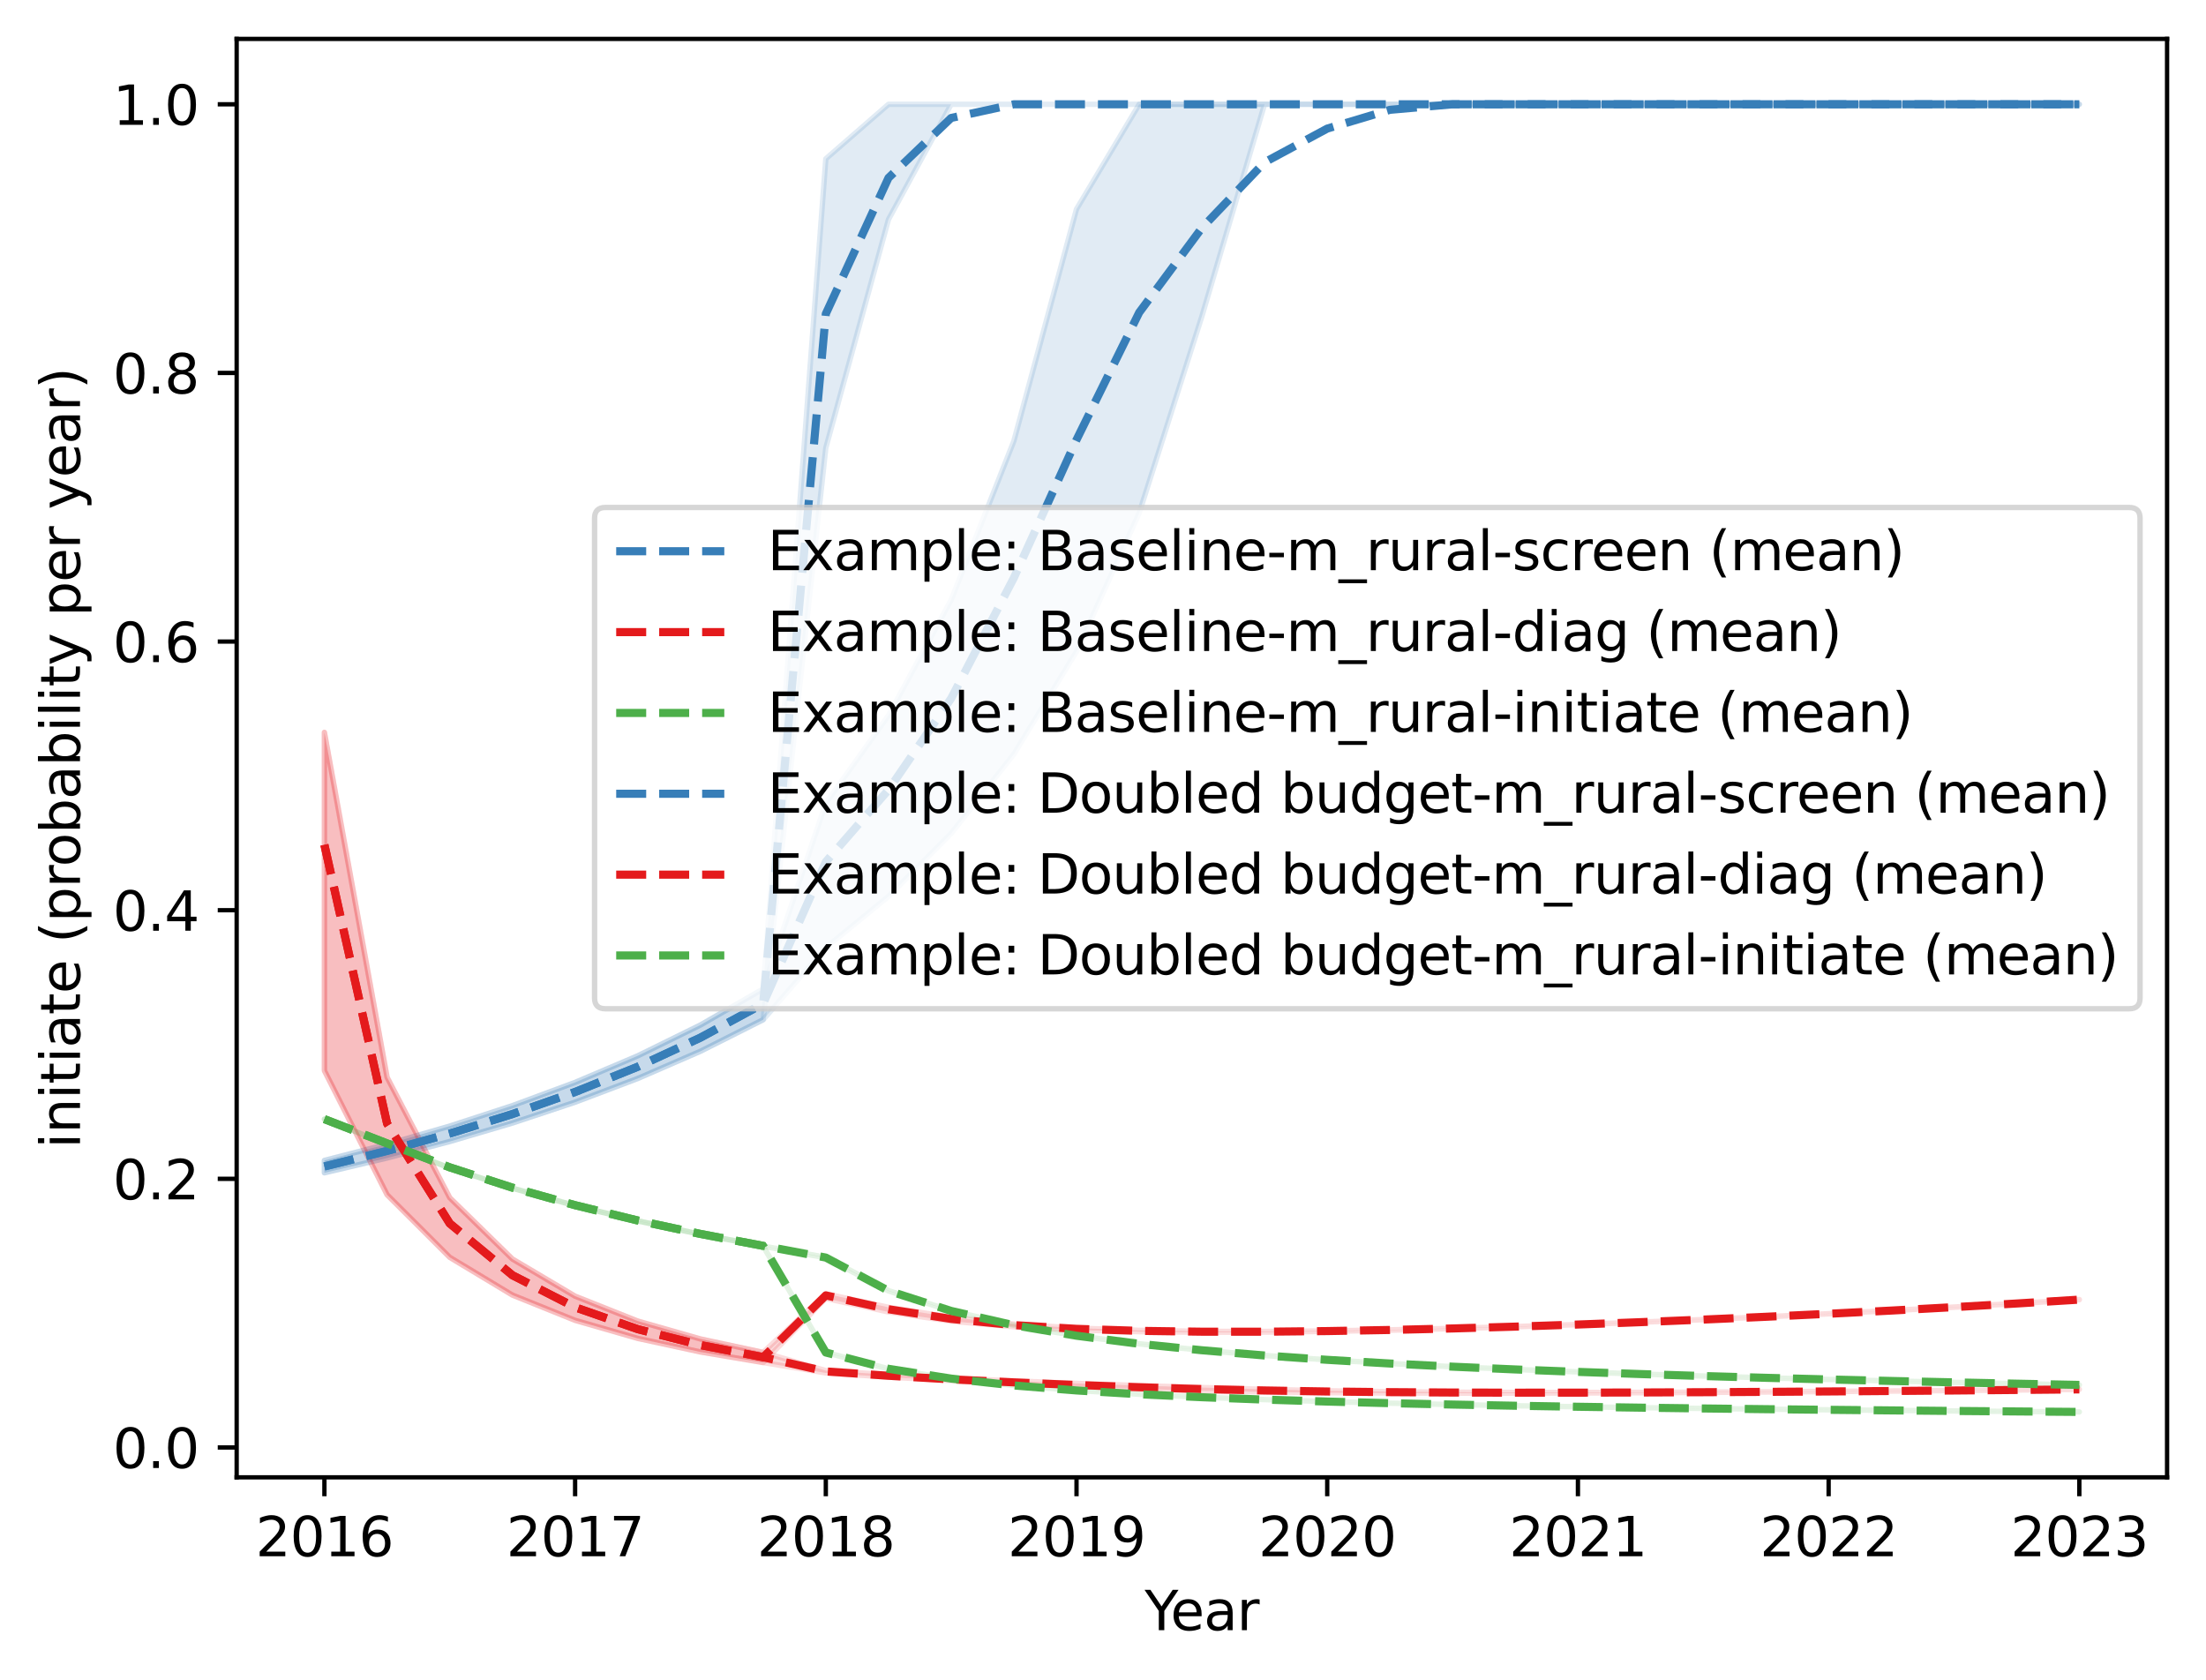 <?xml version="1.0" encoding="utf-8" standalone="no"?>
<!DOCTYPE svg PUBLIC "-//W3C//DTD SVG 1.1//EN"
  "http://www.w3.org/Graphics/SVG/1.1/DTD/svg11.dtd">
<svg xmlns:xlink="http://www.w3.org/1999/xlink" width="408.101pt" height="310.868pt" viewBox="0 0 408.101 310.868" xmlns="http://www.w3.org/2000/svg" version="1.1">
 <defs>
  <style type="text/css">*{stroke-linejoin: round; stroke-linecap: butt}</style>
 </defs>
 <g id="figure_1">
  <g id="patch_1">
   <path d="M 0 310.868 
L 408.101 310.868 
L 408.101 0 
L 0 0 
z
" style="fill: #ffffff"/>
  </g>
  <g id="axes_1">
   <g id="patch_2">
    <path d="M 43.781 273.312 
L 400.901 273.312 
L 400.901 7.2 
L 43.781 7.2 
z
" style="fill: #ffffff"/>
   </g>
   <g id="FillBetweenPolyCollection_1">
    <defs>
     <path id="mc2497941fb" d="M 60.014 -96.183 
L 60.014 -93.894 
L 71.609 -96.632 
L 83.204 -99.681 
L 94.798 -103.099 
L 106.393 -106.956 
L 117.988 -111.343 
L 129.583 -116.377 
L 141.178 -122.212 
L 152.772 -135.541 
L 164.367 -145.024 
L 175.962 -156.675 
L 187.557 -171.332 
L 199.152 -190.332 
L 210.746 -215.941 
L 222.341 -252.333 
L 233.936 -291.572 
L 245.531 -291.572 
L 257.126 -291.572 
L 268.72 -291.572 
L 280.315 -291.572 
L 291.91 -291.572 
L 303.505 -291.572 
L 315.1 -291.572 
L 326.694 -291.572 
L 338.289 -291.572 
L 349.884 -291.572 
L 361.479 -291.572 
L 373.074 -291.572 
L 384.669 -291.572 
L 384.669 -291.572 
L 384.669 -291.572 
L 373.074 -291.572 
L 361.479 -291.572 
L 349.884 -291.572 
L 338.289 -291.572 
L 326.694 -291.572 
L 315.1 -291.572 
L 303.505 -291.572 
L 291.91 -291.572 
L 280.315 -291.572 
L 268.72 -291.572 
L 257.126 -291.572 
L 245.531 -291.572 
L 233.936 -291.572 
L 222.341 -291.572 
L 210.746 -291.572 
L 199.152 -272.187 
L 187.557 -229.27 
L 175.962 -199.895 
L 164.367 -178.526 
L 152.772 -162.283 
L 141.178 -127.906 
L 129.583 -121.236 
L 117.988 -115.539 
L 106.393 -110.616 
L 94.798 -106.319 
L 83.204 -102.536 
L 71.609 -99.18 
L 60.014 -96.183 
z
" style="stroke: #377eb8; stroke-opacity: 0.15"/>
    </defs>
    <g clip-path="url(#p3b862714db)">
     <use xlink:href="#mc2497941fb" x="0" y="310.868" style="fill: #377eb8; fill-opacity: 0.15; stroke: #377eb8; stroke-opacity: 0.15"/>
    </g>
   </g>
   <g id="FillBetweenPolyCollection_2">
    <defs>
     <path id="m4004f5d67c" d="M 60.014 -175.37 
L 60.014 -112.79 
L 71.609 -89.836 
L 83.204 -78.254 
L 94.798 -71.271 
L 106.393 -66.601 
L 117.988 -63.258 
L 129.583 -60.748 
L 141.178 -58.793 
L 152.772 -56.864 
L 164.367 -56.095 
L 175.962 -55.452 
L 187.557 -54.912 
L 199.152 -54.383 
L 210.746 -53.91 
L 222.341 -53.567 
L 233.936 -53.35 
L 245.531 -53.218 
L 257.126 -53.147 
L 268.72 -53.12 
L 280.315 -53.125 
L 291.91 -53.152 
L 303.505 -53.198 
L 315.1 -53.26 
L 326.694 -53.334 
L 338.289 -53.417 
L 349.884 -53.507 
L 361.479 -53.603 
L 373.074 -53.706 
L 384.669 -53.812 
L 384.669 -53.828 
L 384.669 -53.828 
L 373.074 -53.726 
L 361.479 -53.629 
L 349.884 -53.539 
L 338.289 -53.457 
L 326.694 -53.385 
L 315.1 -53.326 
L 303.505 -53.284 
L 291.91 -53.262 
L 280.315 -53.268 
L 268.72 -53.311 
L 257.126 -53.405 
L 245.531 -53.569 
L 233.936 -53.834 
L 222.341 -54.166 
L 210.746 -54.529 
L 199.152 -54.931 
L 187.557 -55.394 
L 175.962 -55.898 
L 164.367 -56.539 
L 152.772 -57.298 
L 141.178 -60.668 
L 129.583 -63.154 
L 117.988 -66.46 
L 106.393 -71.068 
L 94.798 -77.939 
L 83.204 -89.282 
L 71.609 -111.565 
L 60.014 -175.37 
z
" style="stroke: #e41a1c; stroke-opacity: 0.15"/>
    </defs>
    <g clip-path="url(#p3b862714db)">
     <use xlink:href="#m4004f5d67c" x="0" y="310.868" style="fill: #e41a1c; fill-opacity: 0.15; stroke: #e41a1c; stroke-opacity: 0.15"/>
    </g>
   </g>
   <g id="FillBetweenPolyCollection_3">
    <defs>
     <path id="m8a4d3c1d91" d="M 60.014 -103.822 
L 60.014 -103.822 
L 71.609 -99.194 
L 83.204 -94.785 
L 94.798 -91.038 
L 106.393 -87.805 
L 117.988 -84.985 
L 129.583 -82.506 
L 141.178 -80.307 
L 152.772 -60.622 
L 164.367 -57.611 
L 175.962 -55.808 
L 187.557 -54.54 
L 199.152 -53.618 
L 210.746 -52.917 
L 222.341 -52.368 
L 233.936 -51.928 
L 245.531 -51.567 
L 257.126 -51.267 
L 268.72 -51.013 
L 280.315 -50.795 
L 291.91 -50.605 
L 303.505 -50.439 
L 315.1 -50.292 
L 326.694 -50.16 
L 338.289 -50.04 
L 349.884 -49.931 
L 361.479 -49.831 
L 373.074 -49.739 
L 384.669 -49.652 
L 384.669 -49.659 
L 384.669 -49.659 
L 373.074 -49.746 
L 361.479 -49.838 
L 349.884 -49.939 
L 338.289 -50.048 
L 326.694 -50.168 
L 315.1 -50.3 
L 303.505 -50.448 
L 291.91 -50.615 
L 280.315 -50.804 
L 268.72 -51.023 
L 257.126 -51.277 
L 245.531 -51.579 
L 233.936 -51.94 
L 222.341 -52.382 
L 210.746 -52.933 
L 199.152 -53.636 
L 187.557 -54.562 
L 175.962 -55.835 
L 164.367 -57.648 
L 152.772 -60.674 
L 141.178 -80.333 
L 129.583 -82.53 
L 117.988 -85.007 
L 106.393 -87.823 
L 94.798 -91.051 
L 83.204 -94.789 
L 71.609 -99.194 
L 60.014 -103.822 
z
" style="stroke: #4daf4a; stroke-opacity: 0.15"/>
    </defs>
    <g clip-path="url(#p3b862714db)">
     <use xlink:href="#m8a4d3c1d91" x="0" y="310.868" style="fill: #4daf4a; fill-opacity: 0.15; stroke: #4daf4a; stroke-opacity: 0.15"/>
    </g>
   </g>
   <g id="FillBetweenPolyCollection_4">
    <defs>
     <path id="ma01dccd5c5" d="M 60.014 -96.183 
L 60.014 -93.894 
L 71.609 -96.632 
L 83.204 -99.681 
L 94.798 -103.099 
L 106.393 -106.956 
L 117.988 -111.343 
L 129.583 -116.377 
L 141.178 -122.212 
L 152.772 -228.002 
L 164.367 -270.27 
L 175.962 -291.572 
L 187.557 -291.572 
L 199.152 -291.572 
L 210.746 -291.572 
L 222.341 -291.572 
L 233.936 -291.572 
L 245.531 -291.572 
L 257.126 -291.572 
L 268.72 -291.572 
L 280.315 -291.572 
L 291.91 -291.572 
L 303.505 -291.572 
L 315.1 -291.572 
L 326.694 -291.572 
L 338.289 -291.572 
L 349.884 -291.572 
L 361.479 -291.572 
L 373.074 -291.572 
L 384.669 -291.572 
L 384.669 -291.572 
L 384.669 -291.572 
L 373.074 -291.572 
L 361.479 -291.572 
L 349.884 -291.572 
L 338.289 -291.572 
L 326.694 -291.572 
L 315.1 -291.572 
L 303.505 -291.572 
L 291.91 -291.572 
L 280.315 -291.572 
L 268.72 -291.572 
L 257.126 -291.572 
L 245.531 -291.572 
L 233.936 -291.572 
L 222.341 -291.572 
L 210.746 -291.572 
L 199.152 -291.572 
L 187.557 -291.572 
L 175.962 -291.572 
L 164.367 -291.572 
L 152.772 -281.486 
L 141.178 -127.906 
L 129.583 -121.236 
L 117.988 -115.539 
L 106.393 -110.616 
L 94.798 -106.319 
L 83.204 -102.536 
L 71.609 -99.18 
L 60.014 -96.183 
z
" style="stroke: #377eb8; stroke-opacity: 0.15"/>
    </defs>
    <g clip-path="url(#p3b862714db)">
     <use xlink:href="#ma01dccd5c5" x="0" y="310.868" style="fill: #377eb8; fill-opacity: 0.15; stroke: #377eb8; stroke-opacity: 0.15"/>
    </g>
   </g>
   <g id="FillBetweenPolyCollection_5">
    <defs>
     <path id="m00117d26e6" d="M 60.014 -175.37 
L 60.014 -112.79 
L 71.609 -89.836 
L 83.204 -78.254 
L 94.798 -71.271 
L 106.393 -66.601 
L 117.988 -63.258 
L 129.583 -60.748 
L 141.178 -58.793 
L 152.772 -70.648 
L 164.367 -68.149 
L 175.962 -66.434 
L 187.557 -65.404 
L 199.152 -64.809 
L 210.746 -64.498 
L 222.341 -64.384 
L 233.936 -64.413 
L 245.531 -64.551 
L 257.126 -64.771 
L 268.72 -65.059 
L 280.315 -65.405 
L 291.91 -65.803 
L 303.505 -66.241 
L 315.1 -66.722 
L 326.694 -67.242 
L 338.289 -67.799 
L 349.884 -68.391 
L 361.479 -69.022 
L 373.074 -69.693 
L 384.669 -70.407 
L 384.669 -70.449 
L 384.669 -70.449 
L 373.074 -69.732 
L 361.479 -69.057 
L 349.884 -68.422 
L 338.289 -67.827 
L 326.694 -67.27 
L 315.1 -66.752 
L 303.505 -66.273 
L 291.91 -65.836 
L 280.315 -65.451 
L 268.72 -65.119 
L 257.126 -64.843 
L 245.531 -64.649 
L 233.936 -64.55 
L 222.341 -64.572 
L 210.746 -64.753 
L 199.152 -65.165 
L 187.557 -65.907 
L 175.962 -67.169 
L 164.367 -69.007 
L 152.772 -71.515 
L 141.178 -60.668 
L 129.583 -63.154 
L 117.988 -66.46 
L 106.393 -71.068 
L 94.798 -77.939 
L 83.204 -89.282 
L 71.609 -111.565 
L 60.014 -175.37 
z
" style="stroke: #e41a1c; stroke-opacity: 0.15"/>
    </defs>
    <g clip-path="url(#p3b862714db)">
     <use xlink:href="#m00117d26e6" x="0" y="310.868" style="fill: #e41a1c; fill-opacity: 0.15; stroke: #e41a1c; stroke-opacity: 0.15"/>
    </g>
   </g>
   <g id="FillBetweenPolyCollection_6">
    <defs>
     <path id="m397bcd986f" d="M 60.014 -103.822 
L 60.014 -103.822 
L 71.609 -99.194 
L 83.204 -94.785 
L 94.798 -91.038 
L 106.393 -87.805 
L 117.988 -84.985 
L 129.583 -82.506 
L 141.178 -80.307 
L 152.772 -78.164 
L 164.367 -72.03 
L 175.962 -68.315 
L 187.557 -65.676 
L 199.152 -63.733 
L 210.746 -62.238 
L 222.341 -61.052 
L 233.936 -60.086 
L 245.531 -59.283 
L 257.126 -58.602 
L 268.72 -58.017 
L 280.315 -57.506 
L 291.91 -57.055 
L 303.505 -56.652 
L 315.1 -56.289 
L 326.694 -55.958 
L 338.289 -55.656 
L 349.884 -55.376 
L 361.479 -55.116 
L 373.074 -54.874 
L 384.669 -54.646 
L 384.669 -54.657 
L 384.669 -54.657 
L 373.074 -54.885 
L 361.479 -55.128 
L 349.884 -55.388 
L 338.289 -55.668 
L 326.694 -55.972 
L 315.1 -56.303 
L 303.505 -56.667 
L 291.91 -57.071 
L 280.315 -57.523 
L 268.72 -58.035 
L 257.126 -58.622 
L 245.531 -59.304 
L 233.936 -60.11 
L 222.341 -61.078 
L 210.746 -62.268 
L 199.152 -63.768 
L 187.557 -65.719 
L 175.962 -68.369 
L 164.367 -72.103 
L 152.772 -78.268 
L 141.178 -80.333 
L 129.583 -82.53 
L 117.988 -85.007 
L 106.393 -87.823 
L 94.798 -91.051 
L 83.204 -94.789 
L 71.609 -99.194 
L 60.014 -103.822 
z
" style="stroke: #4daf4a; stroke-opacity: 0.15"/>
    </defs>
    <g clip-path="url(#p3b862714db)">
     <use xlink:href="#m397bcd986f" x="0" y="310.868" style="fill: #4daf4a; fill-opacity: 0.15; stroke: #4daf4a; stroke-opacity: 0.15"/>
    </g>
   </g>
   <g id="matplotlib.axis_1">
    <g id="xtick_1">
     <g id="line2d_1">
      <defs>
       <path id="mc10d40b25e" d="M 0 0 
L 0 3.5 
" style="stroke: #000000; stroke-width: 0.8"/>
      </defs>
      <g>
       <use xlink:href="#mc10d40b25e" x="60.014" y="273.312" style="stroke: #000000; stroke-width: 0.8"/>
      </g>
     </g>
     <g id="text_1">
      <!-- 2016 -->
      <g transform="translate(47.289 287.91) scale(0.1 -0.1)">
       <defs>
        <path id="DejaVuSans-32" d="M 1228 531 
L 3431 531 
L 3431 0 
L 469 0 
L 469 531 
Q 828 903 1448 1529 
Q 2069 2156 2228 2338 
Q 2531 2678 2651 2914 
Q 2772 3150 2772 3378 
Q 2772 3750 2511 3984 
Q 2250 4219 1831 4219 
Q 1534 4219 1204 4116 
Q 875 4013 500 3803 
L 500 4441 
Q 881 4594 1212 4672 
Q 1544 4750 1819 4750 
Q 2544 4750 2975 4387 
Q 3406 4025 3406 3419 
Q 3406 3131 3298 2873 
Q 3191 2616 2906 2266 
Q 2828 2175 2409 1742 
Q 1991 1309 1228 531 
z
" transform="scale(0.016)"/>
        <path id="DejaVuSans-30" d="M 2034 4250 
Q 1547 4250 1301 3770 
Q 1056 3291 1056 2328 
Q 1056 1369 1301 889 
Q 1547 409 2034 409 
Q 2525 409 2770 889 
Q 3016 1369 3016 2328 
Q 3016 3291 2770 3770 
Q 2525 4250 2034 4250 
z
M 2034 4750 
Q 2819 4750 3233 4129 
Q 3647 3509 3647 2328 
Q 3647 1150 3233 529 
Q 2819 -91 2034 -91 
Q 1250 -91 836 529 
Q 422 1150 422 2328 
Q 422 3509 836 4129 
Q 1250 4750 2034 4750 
z
" transform="scale(0.016)"/>
        <path id="DejaVuSans-31" d="M 794 531 
L 1825 531 
L 1825 4091 
L 703 3866 
L 703 4441 
L 1819 4666 
L 2450 4666 
L 2450 531 
L 3481 531 
L 3481 0 
L 794 0 
L 794 531 
z
" transform="scale(0.016)"/>
        <path id="DejaVuSans-36" d="M 2113 2584 
Q 1688 2584 1439 2293 
Q 1191 2003 1191 1497 
Q 1191 994 1439 701 
Q 1688 409 2113 409 
Q 2538 409 2786 701 
Q 3034 994 3034 1497 
Q 3034 2003 2786 2293 
Q 2538 2584 2113 2584 
z
M 3366 4563 
L 3366 3988 
Q 3128 4100 2886 4159 
Q 2644 4219 2406 4219 
Q 1781 4219 1451 3797 
Q 1122 3375 1075 2522 
Q 1259 2794 1537 2939 
Q 1816 3084 2150 3084 
Q 2853 3084 3261 2657 
Q 3669 2231 3669 1497 
Q 3669 778 3244 343 
Q 2819 -91 2113 -91 
Q 1303 -91 875 529 
Q 447 1150 447 2328 
Q 447 3434 972 4092 
Q 1497 4750 2381 4750 
Q 2619 4750 2861 4703 
Q 3103 4656 3366 4563 
z
" transform="scale(0.016)"/>
       </defs>
       <use xlink:href="#DejaVuSans-32"/>
       <use xlink:href="#DejaVuSans-30" transform="translate(63.623 0)"/>
       <use xlink:href="#DejaVuSans-31" transform="translate(127.246 0)"/>
       <use xlink:href="#DejaVuSans-36" transform="translate(190.869 0)"/>
      </g>
     </g>
    </g>
    <g id="xtick_2">
     <g id="line2d_2">
      <g>
       <use xlink:href="#mc10d40b25e" x="106.393" y="273.312" style="stroke: #000000; stroke-width: 0.8"/>
      </g>
     </g>
     <g id="text_2">
      <!-- 2017 -->
      <g transform="translate(93.668 287.91) scale(0.1 -0.1)">
       <defs>
        <path id="DejaVuSans-37" d="M 525 4666 
L 3525 4666 
L 3525 4397 
L 1831 0 
L 1172 0 
L 2766 4134 
L 525 4134 
L 525 4666 
z
" transform="scale(0.016)"/>
       </defs>
       <use xlink:href="#DejaVuSans-32"/>
       <use xlink:href="#DejaVuSans-30" transform="translate(63.623 0)"/>
       <use xlink:href="#DejaVuSans-31" transform="translate(127.246 0)"/>
       <use xlink:href="#DejaVuSans-37" transform="translate(190.869 0)"/>
      </g>
     </g>
    </g>
    <g id="xtick_3">
     <g id="line2d_3">
      <g>
       <use xlink:href="#mc10d40b25e" x="152.772" y="273.312" style="stroke: #000000; stroke-width: 0.8"/>
      </g>
     </g>
     <g id="text_3">
      <!-- 2018 -->
      <g transform="translate(140.047 287.91) scale(0.1 -0.1)">
       <defs>
        <path id="DejaVuSans-38" d="M 2034 2216 
Q 1584 2216 1326 1975 
Q 1069 1734 1069 1313 
Q 1069 891 1326 650 
Q 1584 409 2034 409 
Q 2484 409 2743 651 
Q 3003 894 3003 1313 
Q 3003 1734 2745 1975 
Q 2488 2216 2034 2216 
z
M 1403 2484 
Q 997 2584 770 2862 
Q 544 3141 544 3541 
Q 544 4100 942 4425 
Q 1341 4750 2034 4750 
Q 2731 4750 3128 4425 
Q 3525 4100 3525 3541 
Q 3525 3141 3298 2862 
Q 3072 2584 2669 2484 
Q 3125 2378 3379 2068 
Q 3634 1759 3634 1313 
Q 3634 634 3220 271 
Q 2806 -91 2034 -91 
Q 1263 -91 848 271 
Q 434 634 434 1313 
Q 434 1759 690 2068 
Q 947 2378 1403 2484 
z
M 1172 3481 
Q 1172 3119 1398 2916 
Q 1625 2713 2034 2713 
Q 2441 2713 2670 2916 
Q 2900 3119 2900 3481 
Q 2900 3844 2670 4047 
Q 2441 4250 2034 4250 
Q 1625 4250 1398 4047 
Q 1172 3844 1172 3481 
z
" transform="scale(0.016)"/>
       </defs>
       <use xlink:href="#DejaVuSans-32"/>
       <use xlink:href="#DejaVuSans-30" transform="translate(63.623 0)"/>
       <use xlink:href="#DejaVuSans-31" transform="translate(127.246 0)"/>
       <use xlink:href="#DejaVuSans-38" transform="translate(190.869 0)"/>
      </g>
     </g>
    </g>
    <g id="xtick_4">
     <g id="line2d_4">
      <g>
       <use xlink:href="#mc10d40b25e" x="199.152" y="273.312" style="stroke: #000000; stroke-width: 0.8"/>
      </g>
     </g>
     <g id="text_4">
      <!-- 2019 -->
      <g transform="translate(186.427 287.91) scale(0.1 -0.1)">
       <defs>
        <path id="DejaVuSans-39" d="M 703 97 
L 703 672 
Q 941 559 1184 500 
Q 1428 441 1663 441 
Q 2288 441 2617 861 
Q 2947 1281 2994 2138 
Q 2813 1869 2534 1725 
Q 2256 1581 1919 1581 
Q 1219 1581 811 2004 
Q 403 2428 403 3163 
Q 403 3881 828 4315 
Q 1253 4750 1959 4750 
Q 2769 4750 3195 4129 
Q 3622 3509 3622 2328 
Q 3622 1225 3098 567 
Q 2575 -91 1691 -91 
Q 1453 -91 1209 -44 
Q 966 3 703 97 
z
M 1959 2075 
Q 2384 2075 2632 2365 
Q 2881 2656 2881 3163 
Q 2881 3666 2632 3958 
Q 2384 4250 1959 4250 
Q 1534 4250 1286 3958 
Q 1038 3666 1038 3163 
Q 1038 2656 1286 2365 
Q 1534 2075 1959 2075 
z
" transform="scale(0.016)"/>
       </defs>
       <use xlink:href="#DejaVuSans-32"/>
       <use xlink:href="#DejaVuSans-30" transform="translate(63.623 0)"/>
       <use xlink:href="#DejaVuSans-31" transform="translate(127.246 0)"/>
       <use xlink:href="#DejaVuSans-39" transform="translate(190.869 0)"/>
      </g>
     </g>
    </g>
    <g id="xtick_5">
     <g id="line2d_5">
      <g>
       <use xlink:href="#mc10d40b25e" x="245.531" y="273.312" style="stroke: #000000; stroke-width: 0.8"/>
      </g>
     </g>
     <g id="text_5">
      <!-- 2020 -->
      <g transform="translate(232.806 287.91) scale(0.1 -0.1)">
       <use xlink:href="#DejaVuSans-32"/>
       <use xlink:href="#DejaVuSans-30" transform="translate(63.623 0)"/>
       <use xlink:href="#DejaVuSans-32" transform="translate(127.246 0)"/>
       <use xlink:href="#DejaVuSans-30" transform="translate(190.869 0)"/>
      </g>
     </g>
    </g>
    <g id="xtick_6">
     <g id="line2d_6">
      <g>
       <use xlink:href="#mc10d40b25e" x="291.91" y="273.312" style="stroke: #000000; stroke-width: 0.8"/>
      </g>
     </g>
     <g id="text_6">
      <!-- 2021 -->
      <g transform="translate(279.185 287.91) scale(0.1 -0.1)">
       <use xlink:href="#DejaVuSans-32"/>
       <use xlink:href="#DejaVuSans-30" transform="translate(63.623 0)"/>
       <use xlink:href="#DejaVuSans-32" transform="translate(127.246 0)"/>
       <use xlink:href="#DejaVuSans-31" transform="translate(190.869 0)"/>
      </g>
     </g>
    </g>
    <g id="xtick_7">
     <g id="line2d_7">
      <g>
       <use xlink:href="#mc10d40b25e" x="338.289" y="273.312" style="stroke: #000000; stroke-width: 0.8"/>
      </g>
     </g>
     <g id="text_7">
      <!-- 2022 -->
      <g transform="translate(325.564 287.91) scale(0.1 -0.1)">
       <use xlink:href="#DejaVuSans-32"/>
       <use xlink:href="#DejaVuSans-30" transform="translate(63.623 0)"/>
       <use xlink:href="#DejaVuSans-32" transform="translate(127.246 0)"/>
       <use xlink:href="#DejaVuSans-32" transform="translate(190.869 0)"/>
      </g>
     </g>
    </g>
    <g id="xtick_8">
     <g id="line2d_8">
      <g>
       <use xlink:href="#mc10d40b25e" x="384.669" y="273.312" style="stroke: #000000; stroke-width: 0.8"/>
      </g>
     </g>
     <g id="text_8">
      <!-- 2023 -->
      <g transform="translate(371.944 287.91) scale(0.1 -0.1)">
       <defs>
        <path id="DejaVuSans-33" d="M 2597 2516 
Q 3050 2419 3304 2112 
Q 3559 1806 3559 1356 
Q 3559 666 3084 287 
Q 2609 -91 1734 -91 
Q 1441 -91 1130 -33 
Q 819 25 488 141 
L 488 750 
Q 750 597 1062 519 
Q 1375 441 1716 441 
Q 2309 441 2620 675 
Q 2931 909 2931 1356 
Q 2931 1769 2642 2001 
Q 2353 2234 1838 2234 
L 1294 2234 
L 1294 2753 
L 1863 2753 
Q 2328 2753 2575 2939 
Q 2822 3125 2822 3475 
Q 2822 3834 2567 4026 
Q 2313 4219 1838 4219 
Q 1578 4219 1281 4162 
Q 984 4106 628 3988 
L 628 4550 
Q 988 4650 1302 4700 
Q 1616 4750 1894 4750 
Q 2613 4750 3031 4423 
Q 3450 4097 3450 3541 
Q 3450 3153 3228 2886 
Q 3006 2619 2597 2516 
z
" transform="scale(0.016)"/>
       </defs>
       <use xlink:href="#DejaVuSans-32"/>
       <use xlink:href="#DejaVuSans-30" transform="translate(63.623 0)"/>
       <use xlink:href="#DejaVuSans-32" transform="translate(127.246 0)"/>
       <use xlink:href="#DejaVuSans-33" transform="translate(190.869 0)"/>
      </g>
     </g>
    </g>
    <g id="text_9">
     <!-- Year -->
     <g transform="translate(211.754 301.589) scale(0.1 -0.1)">
      <defs>
       <path id="DejaVuSans-59" d="M -13 4666 
L 666 4666 
L 1959 2747 
L 3244 4666 
L 3922 4666 
L 2272 2222 
L 2272 0 
L 1638 0 
L 1638 2222 
L -13 4666 
z
" transform="scale(0.016)"/>
       <path id="DejaVuSans-65" d="M 3597 1894 
L 3597 1613 
L 953 1613 
Q 991 1019 1311 708 
Q 1631 397 2203 397 
Q 2534 397 2845 478 
Q 3156 559 3463 722 
L 3463 178 
Q 3153 47 2828 -22 
Q 2503 -91 2169 -91 
Q 1331 -91 842 396 
Q 353 884 353 1716 
Q 353 2575 817 3079 
Q 1281 3584 2069 3584 
Q 2775 3584 3186 3129 
Q 3597 2675 3597 1894 
z
M 3022 2063 
Q 3016 2534 2758 2815 
Q 2500 3097 2075 3097 
Q 1594 3097 1305 2825 
Q 1016 2553 972 2059 
L 3022 2063 
z
" transform="scale(0.016)"/>
       <path id="DejaVuSans-61" d="M 2194 1759 
Q 1497 1759 1228 1600 
Q 959 1441 959 1056 
Q 959 750 1161 570 
Q 1363 391 1709 391 
Q 2188 391 2477 730 
Q 2766 1069 2766 1631 
L 2766 1759 
L 2194 1759 
z
M 3341 1997 
L 3341 0 
L 2766 0 
L 2766 531 
Q 2569 213 2275 61 
Q 1981 -91 1556 -91 
Q 1019 -91 701 211 
Q 384 513 384 1019 
Q 384 1609 779 1909 
Q 1175 2209 1959 2209 
L 2766 2209 
L 2766 2266 
Q 2766 2663 2505 2880 
Q 2244 3097 1772 3097 
Q 1472 3097 1187 3025 
Q 903 2953 641 2809 
L 641 3341 
Q 956 3463 1253 3523 
Q 1550 3584 1831 3584 
Q 2591 3584 2966 3190 
Q 3341 2797 3341 1997 
z
" transform="scale(0.016)"/>
       <path id="DejaVuSans-72" d="M 2631 2963 
Q 2534 3019 2420 3045 
Q 2306 3072 2169 3072 
Q 1681 3072 1420 2755 
Q 1159 2438 1159 1844 
L 1159 0 
L 581 0 
L 581 3500 
L 1159 3500 
L 1159 2956 
Q 1341 3275 1631 3429 
Q 1922 3584 2338 3584 
Q 2397 3584 2469 3576 
Q 2541 3569 2628 3553 
L 2631 2963 
z
" transform="scale(0.016)"/>
      </defs>
      <use xlink:href="#DejaVuSans-59"/>
      <use xlink:href="#DejaVuSans-65" transform="translate(47.834 0)"/>
      <use xlink:href="#DejaVuSans-61" transform="translate(109.357 0)"/>
      <use xlink:href="#DejaVuSans-72" transform="translate(170.637 0)"/>
     </g>
    </g>
   </g>
   <g id="matplotlib.axis_2">
    <g id="ytick_1">
     <g id="line2d_9">
      <defs>
       <path id="m3b0e95bd09" d="M 0 0 
L -3.5 0 
" style="stroke: #000000; stroke-width: 0.8"/>
      </defs>
      <g>
       <use xlink:href="#m3b0e95bd09" x="43.781" y="267.788" style="stroke: #000000; stroke-width: 0.8"/>
      </g>
     </g>
     <g id="text_10">
      <!-- 0.0 -->
      <g transform="translate(20.878 271.588) scale(0.1 -0.1)">
       <defs>
        <path id="DejaVuSans-2e" d="M 684 794 
L 1344 794 
L 1344 0 
L 684 0 
L 684 794 
z
" transform="scale(0.016)"/>
       </defs>
       <use xlink:href="#DejaVuSans-30"/>
       <use xlink:href="#DejaVuSans-2e" transform="translate(63.623 0)"/>
       <use xlink:href="#DejaVuSans-30" transform="translate(95.41 0)"/>
      </g>
     </g>
    </g>
    <g id="ytick_2">
     <g id="line2d_10">
      <g>
       <use xlink:href="#m3b0e95bd09" x="43.781" y="218.09" style="stroke: #000000; stroke-width: 0.8"/>
      </g>
     </g>
     <g id="text_11">
      <!-- 0.2 -->
      <g transform="translate(20.878 221.889) scale(0.1 -0.1)">
       <use xlink:href="#DejaVuSans-30"/>
       <use xlink:href="#DejaVuSans-2e" transform="translate(63.623 0)"/>
       <use xlink:href="#DejaVuSans-32" transform="translate(95.41 0)"/>
      </g>
     </g>
    </g>
    <g id="ytick_3">
     <g id="line2d_11">
      <g>
       <use xlink:href="#m3b0e95bd09" x="43.781" y="168.391" style="stroke: #000000; stroke-width: 0.8"/>
      </g>
     </g>
     <g id="text_12">
      <!-- 0.4 -->
      <g transform="translate(20.878 172.191) scale(0.1 -0.1)">
       <defs>
        <path id="DejaVuSans-34" d="M 2419 4116 
L 825 1625 
L 2419 1625 
L 2419 4116 
z
M 2253 4666 
L 3047 4666 
L 3047 1625 
L 3713 1625 
L 3713 1100 
L 3047 1100 
L 3047 0 
L 2419 0 
L 2419 1100 
L 313 1100 
L 313 1709 
L 2253 4666 
z
" transform="scale(0.016)"/>
       </defs>
       <use xlink:href="#DejaVuSans-30"/>
       <use xlink:href="#DejaVuSans-2e" transform="translate(63.623 0)"/>
       <use xlink:href="#DejaVuSans-34" transform="translate(95.41 0)"/>
      </g>
     </g>
    </g>
    <g id="ytick_4">
     <g id="line2d_12">
      <g>
       <use xlink:href="#m3b0e95bd09" x="43.781" y="118.693" style="stroke: #000000; stroke-width: 0.8"/>
      </g>
     </g>
     <g id="text_13">
      <!-- 0.6 -->
      <g transform="translate(20.878 122.492) scale(0.1 -0.1)">
       <use xlink:href="#DejaVuSans-30"/>
       <use xlink:href="#DejaVuSans-2e" transform="translate(63.623 0)"/>
       <use xlink:href="#DejaVuSans-36" transform="translate(95.41 0)"/>
      </g>
     </g>
    </g>
    <g id="ytick_5">
     <g id="line2d_13">
      <g>
       <use xlink:href="#m3b0e95bd09" x="43.781" y="68.994" style="stroke: #000000; stroke-width: 0.8"/>
      </g>
     </g>
     <g id="text_14">
      <!-- 0.8 -->
      <g transform="translate(20.878 72.794) scale(0.1 -0.1)">
       <use xlink:href="#DejaVuSans-30"/>
       <use xlink:href="#DejaVuSans-2e" transform="translate(63.623 0)"/>
       <use xlink:href="#DejaVuSans-38" transform="translate(95.41 0)"/>
      </g>
     </g>
    </g>
    <g id="ytick_6">
     <g id="line2d_14">
      <g>
       <use xlink:href="#m3b0e95bd09" x="43.781" y="19.296" style="stroke: #000000; stroke-width: 0.8"/>
      </g>
     </g>
     <g id="text_15">
      <!-- 1.0 -->
      <g transform="translate(20.878 23.095) scale(0.1 -0.1)">
       <use xlink:href="#DejaVuSans-31"/>
       <use xlink:href="#DejaVuSans-2e" transform="translate(63.623 0)"/>
       <use xlink:href="#DejaVuSans-30" transform="translate(95.41 0)"/>
      </g>
     </g>
    </g>
    <g id="text_16">
     <!-- initiate (probability per year) -->
     <g transform="translate(14.798 212.459) rotate(-90) scale(0.1 -0.1)">
      <defs>
       <path id="DejaVuSans-69" d="M 603 3500 
L 1178 3500 
L 1178 0 
L 603 0 
L 603 3500 
z
M 603 4863 
L 1178 4863 
L 1178 4134 
L 603 4134 
L 603 4863 
z
" transform="scale(0.016)"/>
       <path id="DejaVuSans-6e" d="M 3513 2113 
L 3513 0 
L 2938 0 
L 2938 2094 
Q 2938 2591 2744 2837 
Q 2550 3084 2163 3084 
Q 1697 3084 1428 2787 
Q 1159 2491 1159 1978 
L 1159 0 
L 581 0 
L 581 3500 
L 1159 3500 
L 1159 2956 
Q 1366 3272 1645 3428 
Q 1925 3584 2291 3584 
Q 2894 3584 3203 3211 
Q 3513 2838 3513 2113 
z
" transform="scale(0.016)"/>
       <path id="DejaVuSans-74" d="M 1172 4494 
L 1172 3500 
L 2356 3500 
L 2356 3053 
L 1172 3053 
L 1172 1153 
Q 1172 725 1289 603 
Q 1406 481 1766 481 
L 2356 481 
L 2356 0 
L 1766 0 
Q 1100 0 847 248 
Q 594 497 594 1153 
L 594 3053 
L 172 3053 
L 172 3500 
L 594 3500 
L 594 4494 
L 1172 4494 
z
" transform="scale(0.016)"/>
       <path id="DejaVuSans-20" transform="scale(0.016)"/>
       <path id="DejaVuSans-28" d="M 1984 4856 
Q 1566 4138 1362 3434 
Q 1159 2731 1159 2009 
Q 1159 1288 1364 580 
Q 1569 -128 1984 -844 
L 1484 -844 
Q 1016 -109 783 600 
Q 550 1309 550 2009 
Q 550 2706 781 3412 
Q 1013 4119 1484 4856 
L 1984 4856 
z
" transform="scale(0.016)"/>
       <path id="DejaVuSans-70" d="M 1159 525 
L 1159 -1331 
L 581 -1331 
L 581 3500 
L 1159 3500 
L 1159 2969 
Q 1341 3281 1617 3432 
Q 1894 3584 2278 3584 
Q 2916 3584 3314 3078 
Q 3713 2572 3713 1747 
Q 3713 922 3314 415 
Q 2916 -91 2278 -91 
Q 1894 -91 1617 61 
Q 1341 213 1159 525 
z
M 3116 1747 
Q 3116 2381 2855 2742 
Q 2594 3103 2138 3103 
Q 1681 3103 1420 2742 
Q 1159 2381 1159 1747 
Q 1159 1113 1420 752 
Q 1681 391 2138 391 
Q 2594 391 2855 752 
Q 3116 1113 3116 1747 
z
" transform="scale(0.016)"/>
       <path id="DejaVuSans-6f" d="M 1959 3097 
Q 1497 3097 1228 2736 
Q 959 2375 959 1747 
Q 959 1119 1226 758 
Q 1494 397 1959 397 
Q 2419 397 2687 759 
Q 2956 1122 2956 1747 
Q 2956 2369 2687 2733 
Q 2419 3097 1959 3097 
z
M 1959 3584 
Q 2709 3584 3137 3096 
Q 3566 2609 3566 1747 
Q 3566 888 3137 398 
Q 2709 -91 1959 -91 
Q 1206 -91 779 398 
Q 353 888 353 1747 
Q 353 2609 779 3096 
Q 1206 3584 1959 3584 
z
" transform="scale(0.016)"/>
       <path id="DejaVuSans-62" d="M 3116 1747 
Q 3116 2381 2855 2742 
Q 2594 3103 2138 3103 
Q 1681 3103 1420 2742 
Q 1159 2381 1159 1747 
Q 1159 1113 1420 752 
Q 1681 391 2138 391 
Q 2594 391 2855 752 
Q 3116 1113 3116 1747 
z
M 1159 2969 
Q 1341 3281 1617 3432 
Q 1894 3584 2278 3584 
Q 2916 3584 3314 3078 
Q 3713 2572 3713 1747 
Q 3713 922 3314 415 
Q 2916 -91 2278 -91 
Q 1894 -91 1617 61 
Q 1341 213 1159 525 
L 1159 0 
L 581 0 
L 581 4863 
L 1159 4863 
L 1159 2969 
z
" transform="scale(0.016)"/>
       <path id="DejaVuSans-6c" d="M 603 4863 
L 1178 4863 
L 1178 0 
L 603 0 
L 603 4863 
z
" transform="scale(0.016)"/>
       <path id="DejaVuSans-79" d="M 2059 -325 
Q 1816 -950 1584 -1140 
Q 1353 -1331 966 -1331 
L 506 -1331 
L 506 -850 
L 844 -850 
Q 1081 -850 1212 -737 
Q 1344 -625 1503 -206 
L 1606 56 
L 191 3500 
L 800 3500 
L 1894 763 
L 2988 3500 
L 3597 3500 
L 2059 -325 
z
" transform="scale(0.016)"/>
       <path id="DejaVuSans-29" d="M 513 4856 
L 1013 4856 
Q 1481 4119 1714 3412 
Q 1947 2706 1947 2009 
Q 1947 1309 1714 600 
Q 1481 -109 1013 -844 
L 513 -844 
Q 928 -128 1133 580 
Q 1338 1288 1338 2009 
Q 1338 2731 1133 3434 
Q 928 4138 513 4856 
z
" transform="scale(0.016)"/>
      </defs>
      <use xlink:href="#DejaVuSans-69"/>
      <use xlink:href="#DejaVuSans-6e" transform="translate(27.783 0)"/>
      <use xlink:href="#DejaVuSans-69" transform="translate(91.162 0)"/>
      <use xlink:href="#DejaVuSans-74" transform="translate(118.945 0)"/>
      <use xlink:href="#DejaVuSans-69" transform="translate(158.154 0)"/>
      <use xlink:href="#DejaVuSans-61" transform="translate(185.938 0)"/>
      <use xlink:href="#DejaVuSans-74" transform="translate(247.217 0)"/>
      <use xlink:href="#DejaVuSans-65" transform="translate(286.426 0)"/>
      <use xlink:href="#DejaVuSans-20" transform="translate(347.949 0)"/>
      <use xlink:href="#DejaVuSans-28" transform="translate(379.736 0)"/>
      <use xlink:href="#DejaVuSans-70" transform="translate(418.75 0)"/>
      <use xlink:href="#DejaVuSans-72" transform="translate(482.227 0)"/>
      <use xlink:href="#DejaVuSans-6f" transform="translate(521.09 0)"/>
      <use xlink:href="#DejaVuSans-62" transform="translate(582.271 0)"/>
      <use xlink:href="#DejaVuSans-61" transform="translate(645.748 0)"/>
      <use xlink:href="#DejaVuSans-62" transform="translate(707.027 0)"/>
      <use xlink:href="#DejaVuSans-69" transform="translate(770.504 0)"/>
      <use xlink:href="#DejaVuSans-6c" transform="translate(798.287 0)"/>
      <use xlink:href="#DejaVuSans-69" transform="translate(826.07 0)"/>
      <use xlink:href="#DejaVuSans-74" transform="translate(853.854 0)"/>
      <use xlink:href="#DejaVuSans-79" transform="translate(893.062 0)"/>
      <use xlink:href="#DejaVuSans-20" transform="translate(952.242 0)"/>
      <use xlink:href="#DejaVuSans-70" transform="translate(984.029 0)"/>
      <use xlink:href="#DejaVuSans-65" transform="translate(1047.506 0)"/>
      <use xlink:href="#DejaVuSans-72" transform="translate(1109.029 0)"/>
      <use xlink:href="#DejaVuSans-20" transform="translate(1150.143 0)"/>
      <use xlink:href="#DejaVuSans-79" transform="translate(1181.93 0)"/>
      <use xlink:href="#DejaVuSans-65" transform="translate(1241.109 0)"/>
      <use xlink:href="#DejaVuSans-61" transform="translate(1302.633 0)"/>
      <use xlink:href="#DejaVuSans-72" transform="translate(1363.912 0)"/>
      <use xlink:href="#DejaVuSans-29" transform="translate(1405.025 0)"/>
     </g>
    </g>
   </g>
   <g id="line2d_15">
    <path d="M 60.014 215.799 
L 71.609 212.926 
L 83.204 209.717 
L 94.798 206.108 
L 106.393 202.02 
L 117.988 197.351 
L 129.583 191.967 
L 141.178 185.688 
L 152.772 159.44 
L 164.367 146.125 
L 175.962 129.205 
L 187.557 106.915 
L 199.152 81.358 
L 210.746 57.815 
L 222.341 42.168 
L 233.936 30.029 
L 245.531 23.791 
L 257.126 20.318 
L 268.72 19.296 
L 280.315 19.296 
L 291.91 19.296 
L 303.505 19.296 
L 315.1 19.296 
L 326.694 19.296 
L 338.289 19.296 
L 349.884 19.296 
L 361.479 19.296 
L 373.074 19.296 
L 384.669 19.296 
" clip-path="url(#p3b862714db)" style="fill: none; stroke-dasharray: 5.55,2.4; stroke-dashoffset: 0; stroke: #377eb8; stroke-width: 1.5"/>
   </g>
   <g id="line2d_16">
    <path d="M 60.014 156.298 
L 71.609 207.852 
L 83.204 226.35 
L 94.798 235.927 
L 106.393 241.855 
L 117.988 245.903 
L 129.583 248.85 
L 141.178 251.093 
L 152.772 253.72 
L 164.367 254.524 
L 175.962 255.186 
L 187.557 255.746 
L 199.152 256.231 
L 210.746 256.646 
L 222.341 256.986 
L 233.936 257.246 
L 245.531 257.434 
L 257.126 257.556 
L 268.72 257.626 
L 280.315 257.653 
L 291.91 257.647 
L 303.505 257.617 
L 315.1 257.567 
L 326.694 257.503 
L 338.289 257.428 
L 349.884 257.343 
L 361.479 257.251 
L 373.074 257.152 
L 384.669 257.048 
" clip-path="url(#p3b862714db)" style="fill: none; stroke-dasharray: 5.55,2.4; stroke-dashoffset: 0; stroke: #e41a1c; stroke-width: 1.5"/>
   </g>
   <g id="line2d_17">
    <path d="M 60.014 207.046 
L 71.609 211.537 
L 83.204 215.966 
L 94.798 219.725 
L 106.393 222.97 
L 117.988 225.799 
L 129.583 228.286 
L 141.178 230.491 
L 152.772 250.222 
L 164.367 253.239 
L 175.962 255.048 
L 187.557 256.318 
L 199.152 257.242 
L 210.746 257.944 
L 222.341 258.494 
L 233.936 258.935 
L 245.531 259.296 
L 257.126 259.596 
L 268.72 259.851 
L 280.315 260.069 
L 291.91 260.259 
L 303.505 260.425 
L 315.1 260.573 
L 326.694 260.705 
L 338.289 260.824 
L 349.884 260.933 
L 361.479 261.034 
L 373.074 261.126 
L 384.669 261.213 
" clip-path="url(#p3b862714db)" style="fill: none; stroke-dasharray: 5.55,2.4; stroke-dashoffset: 0; stroke: #4daf4a; stroke-width: 1.5"/>
   </g>
   <g id="line2d_18">
    <path d="M 60.014 215.799 
L 71.609 212.926 
L 83.204 209.717 
L 94.798 206.108 
L 106.393 202.02 
L 117.988 197.351 
L 129.583 191.967 
L 141.178 185.688 
L 152.772 58.058 
L 164.367 32.906 
L 175.962 21.818 
L 187.557 19.296 
L 199.152 19.296 
L 210.746 19.296 
L 222.341 19.296 
L 233.936 19.296 
L 245.531 19.296 
L 257.126 19.296 
L 268.72 19.296 
L 280.315 19.296 
L 291.91 19.296 
L 303.505 19.296 
L 315.1 19.296 
L 326.694 19.296 
L 338.289 19.296 
L 349.884 19.296 
L 361.479 19.296 
L 373.074 19.296 
L 384.669 19.296 
" clip-path="url(#p3b862714db)" style="fill: none; stroke-dasharray: 5.55,2.4; stroke-dashoffset: 0; stroke: #377eb8; stroke-width: 1.5"/>
   </g>
   <g id="line2d_19">
    <path d="M 60.014 156.298 
L 71.609 207.852 
L 83.204 226.35 
L 94.798 235.927 
L 106.393 241.855 
L 117.988 245.903 
L 129.583 248.85 
L 141.178 251.093 
L 152.772 239.652 
L 164.367 242.217 
L 175.962 244.003 
L 187.557 245.154 
L 199.152 245.843 
L 210.746 246.215 
L 222.341 246.371 
L 233.936 246.372 
L 245.531 246.257 
L 257.126 246.051 
L 268.72 245.773 
L 280.315 245.434 
L 291.91 245.044 
L 303.505 244.608 
L 315.1 244.13 
L 326.694 243.612 
L 338.289 243.056 
L 349.884 242.461 
L 361.479 241.828 
L 373.074 241.154 
L 384.669 240.438 
" clip-path="url(#p3b862714db)" style="fill: none; stroke-dasharray: 5.55,2.4; stroke-dashoffset: 0; stroke: #e41a1c; stroke-width: 1.5"/>
   </g>
   <g id="line2d_20">
    <path d="M 60.014 207.046 
L 71.609 211.537 
L 83.204 215.966 
L 94.798 219.725 
L 106.393 222.97 
L 117.988 225.799 
L 129.583 228.286 
L 141.178 230.491 
L 152.772 232.656 
L 164.367 238.804 
L 175.962 242.528 
L 187.557 245.173 
L 199.152 247.119 
L 210.746 248.616 
L 222.341 249.804 
L 233.936 250.771 
L 245.531 251.576 
L 257.126 252.257 
L 268.72 252.843 
L 280.315 253.354 
L 291.91 253.806 
L 303.505 254.209 
L 315.1 254.573 
L 326.694 254.903 
L 338.289 255.206 
L 349.884 255.486 
L 361.479 255.746 
L 373.074 255.989 
L 384.669 256.217 
" clip-path="url(#p3b862714db)" style="fill: none; stroke-dasharray: 5.55,2.4; stroke-dashoffset: 0; stroke: #4daf4a; stroke-width: 1.5"/>
   </g>
   <g id="patch_3">
    <path d="M 43.781 273.312 
L 43.781 7.2 
" style="fill: none; stroke: #000000; stroke-width: 0.8; stroke-linejoin: miter; stroke-linecap: square"/>
   </g>
   <g id="patch_4">
    <path d="M 400.901 273.312 
L 400.901 7.2 
" style="fill: none; stroke: #000000; stroke-width: 0.8; stroke-linejoin: miter; stroke-linecap: square"/>
   </g>
   <g id="patch_5">
    <path d="M 43.781 273.312 
L 400.901 273.312 
" style="fill: none; stroke: #000000; stroke-width: 0.8; stroke-linejoin: miter; stroke-linecap: square"/>
   </g>
   <g id="patch_6">
    <path d="M 43.781 7.2 
L 400.901 7.2 
" style="fill: none; stroke: #000000; stroke-width: 0.8; stroke-linejoin: miter; stroke-linecap: square"/>
   </g>
   <g id="legend_1">
    <g id="patch_7">
     <path d="M 111.993 186.625 
L 393.901 186.625 
Q 395.901 186.625 395.901 184.625 
L 395.901 95.887 
Q 395.901 93.887 393.901 93.887 
L 111.993 93.887 
Q 109.993 93.887 109.993 95.887 
L 109.993 184.625 
Q 109.993 186.625 111.993 186.625 
z
" style="fill: #ffffff; opacity: 0.8; stroke: #cccccc; stroke-linejoin: miter"/>
    </g>
    <g id="line2d_21">
     <path d="M 113.993 101.986 
L 123.993 101.986 
L 133.993 101.986 
" style="fill: none; stroke-dasharray: 5.55,2.4; stroke-dashoffset: 0; stroke: #377eb8; stroke-width: 1.5"/>
    </g>
    <g id="text_17">
     <!-- Example: Baseline-m_rural-screen (mean) -->
     <g transform="translate(141.993 105.486) scale(0.1 -0.1)">
      <defs>
       <path id="DejaVuSans-45" d="M 628 4666 
L 3578 4666 
L 3578 4134 
L 1259 4134 
L 1259 2753 
L 3481 2753 
L 3481 2222 
L 1259 2222 
L 1259 531 
L 3634 531 
L 3634 0 
L 628 0 
L 628 4666 
z
" transform="scale(0.016)"/>
       <path id="DejaVuSans-78" d="M 3513 3500 
L 2247 1797 
L 3578 0 
L 2900 0 
L 1881 1375 
L 863 0 
L 184 0 
L 1544 1831 
L 300 3500 
L 978 3500 
L 1906 2253 
L 2834 3500 
L 3513 3500 
z
" transform="scale(0.016)"/>
       <path id="DejaVuSans-6d" d="M 3328 2828 
Q 3544 3216 3844 3400 
Q 4144 3584 4550 3584 
Q 5097 3584 5394 3201 
Q 5691 2819 5691 2113 
L 5691 0 
L 5113 0 
L 5113 2094 
Q 5113 2597 4934 2840 
Q 4756 3084 4391 3084 
Q 3944 3084 3684 2787 
Q 3425 2491 3425 1978 
L 3425 0 
L 2847 0 
L 2847 2094 
Q 2847 2600 2669 2842 
Q 2491 3084 2119 3084 
Q 1678 3084 1418 2786 
Q 1159 2488 1159 1978 
L 1159 0 
L 581 0 
L 581 3500 
L 1159 3500 
L 1159 2956 
Q 1356 3278 1631 3431 
Q 1906 3584 2284 3584 
Q 2666 3584 2933 3390 
Q 3200 3197 3328 2828 
z
" transform="scale(0.016)"/>
       <path id="DejaVuSans-3a" d="M 750 794 
L 1409 794 
L 1409 0 
L 750 0 
L 750 794 
z
M 750 3309 
L 1409 3309 
L 1409 2516 
L 750 2516 
L 750 3309 
z
" transform="scale(0.016)"/>
       <path id="DejaVuSans-42" d="M 1259 2228 
L 1259 519 
L 2272 519 
Q 2781 519 3026 730 
Q 3272 941 3272 1375 
Q 3272 1813 3026 2020 
Q 2781 2228 2272 2228 
L 1259 2228 
z
M 1259 4147 
L 1259 2741 
L 2194 2741 
Q 2656 2741 2882 2914 
Q 3109 3088 3109 3444 
Q 3109 3797 2882 3972 
Q 2656 4147 2194 4147 
L 1259 4147 
z
M 628 4666 
L 2241 4666 
Q 2963 4666 3353 4366 
Q 3744 4066 3744 3513 
Q 3744 3084 3544 2831 
Q 3344 2578 2956 2516 
Q 3422 2416 3680 2098 
Q 3938 1781 3938 1306 
Q 3938 681 3513 340 
Q 3088 0 2303 0 
L 628 0 
L 628 4666 
z
" transform="scale(0.016)"/>
       <path id="DejaVuSans-73" d="M 2834 3397 
L 2834 2853 
Q 2591 2978 2328 3040 
Q 2066 3103 1784 3103 
Q 1356 3103 1142 2972 
Q 928 2841 928 2578 
Q 928 2378 1081 2264 
Q 1234 2150 1697 2047 
L 1894 2003 
Q 2506 1872 2764 1633 
Q 3022 1394 3022 966 
Q 3022 478 2636 193 
Q 2250 -91 1575 -91 
Q 1294 -91 989 -36 
Q 684 19 347 128 
L 347 722 
Q 666 556 975 473 
Q 1284 391 1588 391 
Q 1994 391 2212 530 
Q 2431 669 2431 922 
Q 2431 1156 2273 1281 
Q 2116 1406 1581 1522 
L 1381 1569 
Q 847 1681 609 1914 
Q 372 2147 372 2553 
Q 372 3047 722 3315 
Q 1072 3584 1716 3584 
Q 2034 3584 2315 3537 
Q 2597 3491 2834 3397 
z
" transform="scale(0.016)"/>
       <path id="DejaVuSans-2d" d="M 313 2009 
L 1997 2009 
L 1997 1497 
L 313 1497 
L 313 2009 
z
" transform="scale(0.016)"/>
       <path id="DejaVuSans-5f" d="M 3263 -1063 
L 3263 -1509 
L -63 -1509 
L -63 -1063 
L 3263 -1063 
z
" transform="scale(0.016)"/>
       <path id="DejaVuSans-75" d="M 544 1381 
L 544 3500 
L 1119 3500 
L 1119 1403 
Q 1119 906 1312 657 
Q 1506 409 1894 409 
Q 2359 409 2629 706 
Q 2900 1003 2900 1516 
L 2900 3500 
L 3475 3500 
L 3475 0 
L 2900 0 
L 2900 538 
Q 2691 219 2414 64 
Q 2138 -91 1772 -91 
Q 1169 -91 856 284 
Q 544 659 544 1381 
z
M 1991 3584 
L 1991 3584 
z
" transform="scale(0.016)"/>
       <path id="DejaVuSans-63" d="M 3122 3366 
L 3122 2828 
Q 2878 2963 2633 3030 
Q 2388 3097 2138 3097 
Q 1578 3097 1268 2742 
Q 959 2388 959 1747 
Q 959 1106 1268 751 
Q 1578 397 2138 397 
Q 2388 397 2633 464 
Q 2878 531 3122 666 
L 3122 134 
Q 2881 22 2623 -34 
Q 2366 -91 2075 -91 
Q 1284 -91 818 406 
Q 353 903 353 1747 
Q 353 2603 823 3093 
Q 1294 3584 2113 3584 
Q 2378 3584 2631 3529 
Q 2884 3475 3122 3366 
z
" transform="scale(0.016)"/>
      </defs>
      <use xlink:href="#DejaVuSans-45"/>
      <use xlink:href="#DejaVuSans-78" transform="translate(63.184 0)"/>
      <use xlink:href="#DejaVuSans-61" transform="translate(122.363 0)"/>
      <use xlink:href="#DejaVuSans-6d" transform="translate(183.643 0)"/>
      <use xlink:href="#DejaVuSans-70" transform="translate(281.055 0)"/>
      <use xlink:href="#DejaVuSans-6c" transform="translate(344.531 0)"/>
      <use xlink:href="#DejaVuSans-65" transform="translate(372.314 0)"/>
      <use xlink:href="#DejaVuSans-3a" transform="translate(433.838 0)"/>
      <use xlink:href="#DejaVuSans-20" transform="translate(467.529 0)"/>
      <use xlink:href="#DejaVuSans-42" transform="translate(499.316 0)"/>
      <use xlink:href="#DejaVuSans-61" transform="translate(567.92 0)"/>
      <use xlink:href="#DejaVuSans-73" transform="translate(629.199 0)"/>
      <use xlink:href="#DejaVuSans-65" transform="translate(681.299 0)"/>
      <use xlink:href="#DejaVuSans-6c" transform="translate(742.822 0)"/>
      <use xlink:href="#DejaVuSans-69" transform="translate(770.605 0)"/>
      <use xlink:href="#DejaVuSans-6e" transform="translate(798.389 0)"/>
      <use xlink:href="#DejaVuSans-65" transform="translate(861.768 0)"/>
      <use xlink:href="#DejaVuSans-2d" transform="translate(923.291 0)"/>
      <use xlink:href="#DejaVuSans-6d" transform="translate(959.375 0)"/>
      <use xlink:href="#DejaVuSans-5f" transform="translate(1056.787 0)"/>
      <use xlink:href="#DejaVuSans-72" transform="translate(1106.787 0)"/>
      <use xlink:href="#DejaVuSans-75" transform="translate(1147.9 0)"/>
      <use xlink:href="#DejaVuSans-72" transform="translate(1211.279 0)"/>
      <use xlink:href="#DejaVuSans-61" transform="translate(1252.393 0)"/>
      <use xlink:href="#DejaVuSans-6c" transform="translate(1313.672 0)"/>
      <use xlink:href="#DejaVuSans-2d" transform="translate(1341.455 0)"/>
      <use xlink:href="#DejaVuSans-73" transform="translate(1377.539 0)"/>
      <use xlink:href="#DejaVuSans-63" transform="translate(1429.639 0)"/>
      <use xlink:href="#DejaVuSans-72" transform="translate(1484.619 0)"/>
      <use xlink:href="#DejaVuSans-65" transform="translate(1523.482 0)"/>
      <use xlink:href="#DejaVuSans-65" transform="translate(1585.006 0)"/>
      <use xlink:href="#DejaVuSans-6e" transform="translate(1646.529 0)"/>
      <use xlink:href="#DejaVuSans-20" transform="translate(1709.908 0)"/>
      <use xlink:href="#DejaVuSans-28" transform="translate(1741.695 0)"/>
      <use xlink:href="#DejaVuSans-6d" transform="translate(1780.709 0)"/>
      <use xlink:href="#DejaVuSans-65" transform="translate(1878.121 0)"/>
      <use xlink:href="#DejaVuSans-61" transform="translate(1939.645 0)"/>
      <use xlink:href="#DejaVuSans-6e" transform="translate(2000.924 0)"/>
      <use xlink:href="#DejaVuSans-29" transform="translate(2064.303 0)"/>
     </g>
    </g>
    <g id="line2d_22">
     <path d="M 113.993 116.942 
L 123.993 116.942 
L 133.993 116.942 
" style="fill: none; stroke-dasharray: 5.55,2.4; stroke-dashoffset: 0; stroke: #e41a1c; stroke-width: 1.5"/>
    </g>
    <g id="text_18">
     <!-- Example: Baseline-m_rural-diag (mean) -->
     <g transform="translate(141.993 120.442) scale(0.1 -0.1)">
      <defs>
       <path id="DejaVuSans-64" d="M 2906 2969 
L 2906 4863 
L 3481 4863 
L 3481 0 
L 2906 0 
L 2906 525 
Q 2725 213 2448 61 
Q 2172 -91 1784 -91 
Q 1150 -91 751 415 
Q 353 922 353 1747 
Q 353 2572 751 3078 
Q 1150 3584 1784 3584 
Q 2172 3584 2448 3432 
Q 2725 3281 2906 2969 
z
M 947 1747 
Q 947 1113 1208 752 
Q 1469 391 1925 391 
Q 2381 391 2643 752 
Q 2906 1113 2906 1747 
Q 2906 2381 2643 2742 
Q 2381 3103 1925 3103 
Q 1469 3103 1208 2742 
Q 947 2381 947 1747 
z
" transform="scale(0.016)"/>
       <path id="DejaVuSans-67" d="M 2906 1791 
Q 2906 2416 2648 2759 
Q 2391 3103 1925 3103 
Q 1463 3103 1205 2759 
Q 947 2416 947 1791 
Q 947 1169 1205 825 
Q 1463 481 1925 481 
Q 2391 481 2648 825 
Q 2906 1169 2906 1791 
z
M 3481 434 
Q 3481 -459 3084 -895 
Q 2688 -1331 1869 -1331 
Q 1566 -1331 1297 -1286 
Q 1028 -1241 775 -1147 
L 775 -588 
Q 1028 -725 1275 -790 
Q 1522 -856 1778 -856 
Q 2344 -856 2625 -561 
Q 2906 -266 2906 331 
L 2906 616 
Q 2728 306 2450 153 
Q 2172 0 1784 0 
Q 1141 0 747 490 
Q 353 981 353 1791 
Q 353 2603 747 3093 
Q 1141 3584 1784 3584 
Q 2172 3584 2450 3431 
Q 2728 3278 2906 2969 
L 2906 3500 
L 3481 3500 
L 3481 434 
z
" transform="scale(0.016)"/>
      </defs>
      <use xlink:href="#DejaVuSans-45"/>
      <use xlink:href="#DejaVuSans-78" transform="translate(63.184 0)"/>
      <use xlink:href="#DejaVuSans-61" transform="translate(122.363 0)"/>
      <use xlink:href="#DejaVuSans-6d" transform="translate(183.643 0)"/>
      <use xlink:href="#DejaVuSans-70" transform="translate(281.055 0)"/>
      <use xlink:href="#DejaVuSans-6c" transform="translate(344.531 0)"/>
      <use xlink:href="#DejaVuSans-65" transform="translate(372.314 0)"/>
      <use xlink:href="#DejaVuSans-3a" transform="translate(433.838 0)"/>
      <use xlink:href="#DejaVuSans-20" transform="translate(467.529 0)"/>
      <use xlink:href="#DejaVuSans-42" transform="translate(499.316 0)"/>
      <use xlink:href="#DejaVuSans-61" transform="translate(567.92 0)"/>
      <use xlink:href="#DejaVuSans-73" transform="translate(629.199 0)"/>
      <use xlink:href="#DejaVuSans-65" transform="translate(681.299 0)"/>
      <use xlink:href="#DejaVuSans-6c" transform="translate(742.822 0)"/>
      <use xlink:href="#DejaVuSans-69" transform="translate(770.605 0)"/>
      <use xlink:href="#DejaVuSans-6e" transform="translate(798.389 0)"/>
      <use xlink:href="#DejaVuSans-65" transform="translate(861.768 0)"/>
      <use xlink:href="#DejaVuSans-2d" transform="translate(923.291 0)"/>
      <use xlink:href="#DejaVuSans-6d" transform="translate(959.375 0)"/>
      <use xlink:href="#DejaVuSans-5f" transform="translate(1056.787 0)"/>
      <use xlink:href="#DejaVuSans-72" transform="translate(1106.787 0)"/>
      <use xlink:href="#DejaVuSans-75" transform="translate(1147.9 0)"/>
      <use xlink:href="#DejaVuSans-72" transform="translate(1211.279 0)"/>
      <use xlink:href="#DejaVuSans-61" transform="translate(1252.393 0)"/>
      <use xlink:href="#DejaVuSans-6c" transform="translate(1313.672 0)"/>
      <use xlink:href="#DejaVuSans-2d" transform="translate(1341.455 0)"/>
      <use xlink:href="#DejaVuSans-64" transform="translate(1377.539 0)"/>
      <use xlink:href="#DejaVuSans-69" transform="translate(1441.016 0)"/>
      <use xlink:href="#DejaVuSans-61" transform="translate(1468.799 0)"/>
      <use xlink:href="#DejaVuSans-67" transform="translate(1530.078 0)"/>
      <use xlink:href="#DejaVuSans-20" transform="translate(1593.555 0)"/>
      <use xlink:href="#DejaVuSans-28" transform="translate(1625.342 0)"/>
      <use xlink:href="#DejaVuSans-6d" transform="translate(1664.355 0)"/>
      <use xlink:href="#DejaVuSans-65" transform="translate(1761.768 0)"/>
      <use xlink:href="#DejaVuSans-61" transform="translate(1823.291 0)"/>
      <use xlink:href="#DejaVuSans-6e" transform="translate(1884.57 0)"/>
      <use xlink:href="#DejaVuSans-29" transform="translate(1947.949 0)"/>
     </g>
    </g>
    <g id="line2d_23">
     <path d="M 113.993 131.898 
L 123.993 131.898 
L 133.993 131.898 
" style="fill: none; stroke-dasharray: 5.55,2.4; stroke-dashoffset: 0; stroke: #4daf4a; stroke-width: 1.5"/>
    </g>
    <g id="text_19">
     <!-- Example: Baseline-m_rural-initiate (mean) -->
     <g transform="translate(141.993 135.398) scale(0.1 -0.1)">
      <use xlink:href="#DejaVuSans-45"/>
      <use xlink:href="#DejaVuSans-78" transform="translate(63.184 0)"/>
      <use xlink:href="#DejaVuSans-61" transform="translate(122.363 0)"/>
      <use xlink:href="#DejaVuSans-6d" transform="translate(183.643 0)"/>
      <use xlink:href="#DejaVuSans-70" transform="translate(281.055 0)"/>
      <use xlink:href="#DejaVuSans-6c" transform="translate(344.531 0)"/>
      <use xlink:href="#DejaVuSans-65" transform="translate(372.314 0)"/>
      <use xlink:href="#DejaVuSans-3a" transform="translate(433.838 0)"/>
      <use xlink:href="#DejaVuSans-20" transform="translate(467.529 0)"/>
      <use xlink:href="#DejaVuSans-42" transform="translate(499.316 0)"/>
      <use xlink:href="#DejaVuSans-61" transform="translate(567.92 0)"/>
      <use xlink:href="#DejaVuSans-73" transform="translate(629.199 0)"/>
      <use xlink:href="#DejaVuSans-65" transform="translate(681.299 0)"/>
      <use xlink:href="#DejaVuSans-6c" transform="translate(742.822 0)"/>
      <use xlink:href="#DejaVuSans-69" transform="translate(770.605 0)"/>
      <use xlink:href="#DejaVuSans-6e" transform="translate(798.389 0)"/>
      <use xlink:href="#DejaVuSans-65" transform="translate(861.768 0)"/>
      <use xlink:href="#DejaVuSans-2d" transform="translate(923.291 0)"/>
      <use xlink:href="#DejaVuSans-6d" transform="translate(959.375 0)"/>
      <use xlink:href="#DejaVuSans-5f" transform="translate(1056.787 0)"/>
      <use xlink:href="#DejaVuSans-72" transform="translate(1106.787 0)"/>
      <use xlink:href="#DejaVuSans-75" transform="translate(1147.9 0)"/>
      <use xlink:href="#DejaVuSans-72" transform="translate(1211.279 0)"/>
      <use xlink:href="#DejaVuSans-61" transform="translate(1252.393 0)"/>
      <use xlink:href="#DejaVuSans-6c" transform="translate(1313.672 0)"/>
      <use xlink:href="#DejaVuSans-2d" transform="translate(1341.455 0)"/>
      <use xlink:href="#DejaVuSans-69" transform="translate(1377.539 0)"/>
      <use xlink:href="#DejaVuSans-6e" transform="translate(1405.322 0)"/>
      <use xlink:href="#DejaVuSans-69" transform="translate(1468.701 0)"/>
      <use xlink:href="#DejaVuSans-74" transform="translate(1496.484 0)"/>
      <use xlink:href="#DejaVuSans-69" transform="translate(1535.693 0)"/>
      <use xlink:href="#DejaVuSans-61" transform="translate(1563.477 0)"/>
      <use xlink:href="#DejaVuSans-74" transform="translate(1624.756 0)"/>
      <use xlink:href="#DejaVuSans-65" transform="translate(1663.965 0)"/>
      <use xlink:href="#DejaVuSans-20" transform="translate(1725.488 0)"/>
      <use xlink:href="#DejaVuSans-28" transform="translate(1757.275 0)"/>
      <use xlink:href="#DejaVuSans-6d" transform="translate(1796.289 0)"/>
      <use xlink:href="#DejaVuSans-65" transform="translate(1893.701 0)"/>
      <use xlink:href="#DejaVuSans-61" transform="translate(1955.225 0)"/>
      <use xlink:href="#DejaVuSans-6e" transform="translate(2016.504 0)"/>
      <use xlink:href="#DejaVuSans-29" transform="translate(2079.883 0)"/>
     </g>
    </g>
    <g id="line2d_24">
     <path d="M 113.993 146.854 
L 123.993 146.854 
L 133.993 146.854 
" style="fill: none; stroke-dasharray: 5.55,2.4; stroke-dashoffset: 0; stroke: #377eb8; stroke-width: 1.5"/>
    </g>
    <g id="text_20">
     <!-- Example: Doubled budget-m_rural-screen (mean) -->
     <g transform="translate(141.993 150.354) scale(0.1 -0.1)">
      <defs>
       <path id="DejaVuSans-44" d="M 1259 4147 
L 1259 519 
L 2022 519 
Q 2988 519 3436 956 
Q 3884 1394 3884 2338 
Q 3884 3275 3436 3711 
Q 2988 4147 2022 4147 
L 1259 4147 
z
M 628 4666 
L 1925 4666 
Q 3281 4666 3915 4102 
Q 4550 3538 4550 2338 
Q 4550 1131 3912 565 
Q 3275 0 1925 0 
L 628 0 
L 628 4666 
z
" transform="scale(0.016)"/>
      </defs>
      <use xlink:href="#DejaVuSans-45"/>
      <use xlink:href="#DejaVuSans-78" transform="translate(63.184 0)"/>
      <use xlink:href="#DejaVuSans-61" transform="translate(122.363 0)"/>
      <use xlink:href="#DejaVuSans-6d" transform="translate(183.643 0)"/>
      <use xlink:href="#DejaVuSans-70" transform="translate(281.055 0)"/>
      <use xlink:href="#DejaVuSans-6c" transform="translate(344.531 0)"/>
      <use xlink:href="#DejaVuSans-65" transform="translate(372.314 0)"/>
      <use xlink:href="#DejaVuSans-3a" transform="translate(433.838 0)"/>
      <use xlink:href="#DejaVuSans-20" transform="translate(467.529 0)"/>
      <use xlink:href="#DejaVuSans-44" transform="translate(499.316 0)"/>
      <use xlink:href="#DejaVuSans-6f" transform="translate(576.318 0)"/>
      <use xlink:href="#DejaVuSans-75" transform="translate(637.5 0)"/>
      <use xlink:href="#DejaVuSans-62" transform="translate(700.879 0)"/>
      <use xlink:href="#DejaVuSans-6c" transform="translate(764.355 0)"/>
      <use xlink:href="#DejaVuSans-65" transform="translate(792.139 0)"/>
      <use xlink:href="#DejaVuSans-64" transform="translate(853.662 0)"/>
      <use xlink:href="#DejaVuSans-20" transform="translate(917.139 0)"/>
      <use xlink:href="#DejaVuSans-62" transform="translate(948.926 0)"/>
      <use xlink:href="#DejaVuSans-75" transform="translate(1012.402 0)"/>
      <use xlink:href="#DejaVuSans-64" transform="translate(1075.781 0)"/>
      <use xlink:href="#DejaVuSans-67" transform="translate(1139.258 0)"/>
      <use xlink:href="#DejaVuSans-65" transform="translate(1202.734 0)"/>
      <use xlink:href="#DejaVuSans-74" transform="translate(1264.258 0)"/>
      <use xlink:href="#DejaVuSans-2d" transform="translate(1303.467 0)"/>
      <use xlink:href="#DejaVuSans-6d" transform="translate(1339.551 0)"/>
      <use xlink:href="#DejaVuSans-5f" transform="translate(1436.963 0)"/>
      <use xlink:href="#DejaVuSans-72" transform="translate(1486.963 0)"/>
      <use xlink:href="#DejaVuSans-75" transform="translate(1528.076 0)"/>
      <use xlink:href="#DejaVuSans-72" transform="translate(1591.455 0)"/>
      <use xlink:href="#DejaVuSans-61" transform="translate(1632.568 0)"/>
      <use xlink:href="#DejaVuSans-6c" transform="translate(1693.848 0)"/>
      <use xlink:href="#DejaVuSans-2d" transform="translate(1721.631 0)"/>
      <use xlink:href="#DejaVuSans-73" transform="translate(1757.715 0)"/>
      <use xlink:href="#DejaVuSans-63" transform="translate(1809.814 0)"/>
      <use xlink:href="#DejaVuSans-72" transform="translate(1864.795 0)"/>
      <use xlink:href="#DejaVuSans-65" transform="translate(1903.658 0)"/>
      <use xlink:href="#DejaVuSans-65" transform="translate(1965.182 0)"/>
      <use xlink:href="#DejaVuSans-6e" transform="translate(2026.705 0)"/>
      <use xlink:href="#DejaVuSans-20" transform="translate(2090.084 0)"/>
      <use xlink:href="#DejaVuSans-28" transform="translate(2121.871 0)"/>
      <use xlink:href="#DejaVuSans-6d" transform="translate(2160.885 0)"/>
      <use xlink:href="#DejaVuSans-65" transform="translate(2258.297 0)"/>
      <use xlink:href="#DejaVuSans-61" transform="translate(2319.82 0)"/>
      <use xlink:href="#DejaVuSans-6e" transform="translate(2381.1 0)"/>
      <use xlink:href="#DejaVuSans-29" transform="translate(2444.479 0)"/>
     </g>
    </g>
    <g id="line2d_25">
     <path d="M 113.993 161.811 
L 123.993 161.811 
L 133.993 161.811 
" style="fill: none; stroke-dasharray: 5.55,2.4; stroke-dashoffset: 0; stroke: #e41a1c; stroke-width: 1.5"/>
    </g>
    <g id="text_21">
     <!-- Example: Doubled budget-m_rural-diag (mean) -->
     <g transform="translate(141.993 165.311) scale(0.1 -0.1)">
      <use xlink:href="#DejaVuSans-45"/>
      <use xlink:href="#DejaVuSans-78" transform="translate(63.184 0)"/>
      <use xlink:href="#DejaVuSans-61" transform="translate(122.363 0)"/>
      <use xlink:href="#DejaVuSans-6d" transform="translate(183.643 0)"/>
      <use xlink:href="#DejaVuSans-70" transform="translate(281.055 0)"/>
      <use xlink:href="#DejaVuSans-6c" transform="translate(344.531 0)"/>
      <use xlink:href="#DejaVuSans-65" transform="translate(372.314 0)"/>
      <use xlink:href="#DejaVuSans-3a" transform="translate(433.838 0)"/>
      <use xlink:href="#DejaVuSans-20" transform="translate(467.529 0)"/>
      <use xlink:href="#DejaVuSans-44" transform="translate(499.316 0)"/>
      <use xlink:href="#DejaVuSans-6f" transform="translate(576.318 0)"/>
      <use xlink:href="#DejaVuSans-75" transform="translate(637.5 0)"/>
      <use xlink:href="#DejaVuSans-62" transform="translate(700.879 0)"/>
      <use xlink:href="#DejaVuSans-6c" transform="translate(764.355 0)"/>
      <use xlink:href="#DejaVuSans-65" transform="translate(792.139 0)"/>
      <use xlink:href="#DejaVuSans-64" transform="translate(853.662 0)"/>
      <use xlink:href="#DejaVuSans-20" transform="translate(917.139 0)"/>
      <use xlink:href="#DejaVuSans-62" transform="translate(948.926 0)"/>
      <use xlink:href="#DejaVuSans-75" transform="translate(1012.402 0)"/>
      <use xlink:href="#DejaVuSans-64" transform="translate(1075.781 0)"/>
      <use xlink:href="#DejaVuSans-67" transform="translate(1139.258 0)"/>
      <use xlink:href="#DejaVuSans-65" transform="translate(1202.734 0)"/>
      <use xlink:href="#DejaVuSans-74" transform="translate(1264.258 0)"/>
      <use xlink:href="#DejaVuSans-2d" transform="translate(1303.467 0)"/>
      <use xlink:href="#DejaVuSans-6d" transform="translate(1339.551 0)"/>
      <use xlink:href="#DejaVuSans-5f" transform="translate(1436.963 0)"/>
      <use xlink:href="#DejaVuSans-72" transform="translate(1486.963 0)"/>
      <use xlink:href="#DejaVuSans-75" transform="translate(1528.076 0)"/>
      <use xlink:href="#DejaVuSans-72" transform="translate(1591.455 0)"/>
      <use xlink:href="#DejaVuSans-61" transform="translate(1632.568 0)"/>
      <use xlink:href="#DejaVuSans-6c" transform="translate(1693.848 0)"/>
      <use xlink:href="#DejaVuSans-2d" transform="translate(1721.631 0)"/>
      <use xlink:href="#DejaVuSans-64" transform="translate(1757.715 0)"/>
      <use xlink:href="#DejaVuSans-69" transform="translate(1821.191 0)"/>
      <use xlink:href="#DejaVuSans-61" transform="translate(1848.975 0)"/>
      <use xlink:href="#DejaVuSans-67" transform="translate(1910.254 0)"/>
      <use xlink:href="#DejaVuSans-20" transform="translate(1973.73 0)"/>
      <use xlink:href="#DejaVuSans-28" transform="translate(2005.518 0)"/>
      <use xlink:href="#DejaVuSans-6d" transform="translate(2044.531 0)"/>
      <use xlink:href="#DejaVuSans-65" transform="translate(2141.943 0)"/>
      <use xlink:href="#DejaVuSans-61" transform="translate(2203.467 0)"/>
      <use xlink:href="#DejaVuSans-6e" transform="translate(2264.746 0)"/>
      <use xlink:href="#DejaVuSans-29" transform="translate(2328.125 0)"/>
     </g>
    </g>
    <g id="line2d_26">
     <path d="M 113.993 176.767 
L 123.993 176.767 
L 133.993 176.767 
" style="fill: none; stroke-dasharray: 5.55,2.4; stroke-dashoffset: 0; stroke: #4daf4a; stroke-width: 1.5"/>
    </g>
    <g id="text_22">
     <!-- Example: Doubled budget-m_rural-initiate (mean) -->
     <g transform="translate(141.993 180.267) scale(0.1 -0.1)">
      <use xlink:href="#DejaVuSans-45"/>
      <use xlink:href="#DejaVuSans-78" transform="translate(63.184 0)"/>
      <use xlink:href="#DejaVuSans-61" transform="translate(122.363 0)"/>
      <use xlink:href="#DejaVuSans-6d" transform="translate(183.643 0)"/>
      <use xlink:href="#DejaVuSans-70" transform="translate(281.055 0)"/>
      <use xlink:href="#DejaVuSans-6c" transform="translate(344.531 0)"/>
      <use xlink:href="#DejaVuSans-65" transform="translate(372.314 0)"/>
      <use xlink:href="#DejaVuSans-3a" transform="translate(433.838 0)"/>
      <use xlink:href="#DejaVuSans-20" transform="translate(467.529 0)"/>
      <use xlink:href="#DejaVuSans-44" transform="translate(499.316 0)"/>
      <use xlink:href="#DejaVuSans-6f" transform="translate(576.318 0)"/>
      <use xlink:href="#DejaVuSans-75" transform="translate(637.5 0)"/>
      <use xlink:href="#DejaVuSans-62" transform="translate(700.879 0)"/>
      <use xlink:href="#DejaVuSans-6c" transform="translate(764.355 0)"/>
      <use xlink:href="#DejaVuSans-65" transform="translate(792.139 0)"/>
      <use xlink:href="#DejaVuSans-64" transform="translate(853.662 0)"/>
      <use xlink:href="#DejaVuSans-20" transform="translate(917.139 0)"/>
      <use xlink:href="#DejaVuSans-62" transform="translate(948.926 0)"/>
      <use xlink:href="#DejaVuSans-75" transform="translate(1012.402 0)"/>
      <use xlink:href="#DejaVuSans-64" transform="translate(1075.781 0)"/>
      <use xlink:href="#DejaVuSans-67" transform="translate(1139.258 0)"/>
      <use xlink:href="#DejaVuSans-65" transform="translate(1202.734 0)"/>
      <use xlink:href="#DejaVuSans-74" transform="translate(1264.258 0)"/>
      <use xlink:href="#DejaVuSans-2d" transform="translate(1303.467 0)"/>
      <use xlink:href="#DejaVuSans-6d" transform="translate(1339.551 0)"/>
      <use xlink:href="#DejaVuSans-5f" transform="translate(1436.963 0)"/>
      <use xlink:href="#DejaVuSans-72" transform="translate(1486.963 0)"/>
      <use xlink:href="#DejaVuSans-75" transform="translate(1528.076 0)"/>
      <use xlink:href="#DejaVuSans-72" transform="translate(1591.455 0)"/>
      <use xlink:href="#DejaVuSans-61" transform="translate(1632.568 0)"/>
      <use xlink:href="#DejaVuSans-6c" transform="translate(1693.848 0)"/>
      <use xlink:href="#DejaVuSans-2d" transform="translate(1721.631 0)"/>
      <use xlink:href="#DejaVuSans-69" transform="translate(1757.715 0)"/>
      <use xlink:href="#DejaVuSans-6e" transform="translate(1785.498 0)"/>
      <use xlink:href="#DejaVuSans-69" transform="translate(1848.877 0)"/>
      <use xlink:href="#DejaVuSans-74" transform="translate(1876.66 0)"/>
      <use xlink:href="#DejaVuSans-69" transform="translate(1915.869 0)"/>
      <use xlink:href="#DejaVuSans-61" transform="translate(1943.652 0)"/>
      <use xlink:href="#DejaVuSans-74" transform="translate(2004.932 0)"/>
      <use xlink:href="#DejaVuSans-65" transform="translate(2044.141 0)"/>
      <use xlink:href="#DejaVuSans-20" transform="translate(2105.664 0)"/>
      <use xlink:href="#DejaVuSans-28" transform="translate(2137.451 0)"/>
      <use xlink:href="#DejaVuSans-6d" transform="translate(2176.465 0)"/>
      <use xlink:href="#DejaVuSans-65" transform="translate(2273.877 0)"/>
      <use xlink:href="#DejaVuSans-61" transform="translate(2335.4 0)"/>
      <use xlink:href="#DejaVuSans-6e" transform="translate(2396.68 0)"/>
      <use xlink:href="#DejaVuSans-29" transform="translate(2460.059 0)"/>
     </g>
    </g>
   </g>
  </g>
 </g>
 <defs>
  <clipPath id="p3b862714db">
   <rect x="43.781" y="7.2" width="357.12" height="266.112"/>
  </clipPath>
 </defs>
</svg>
